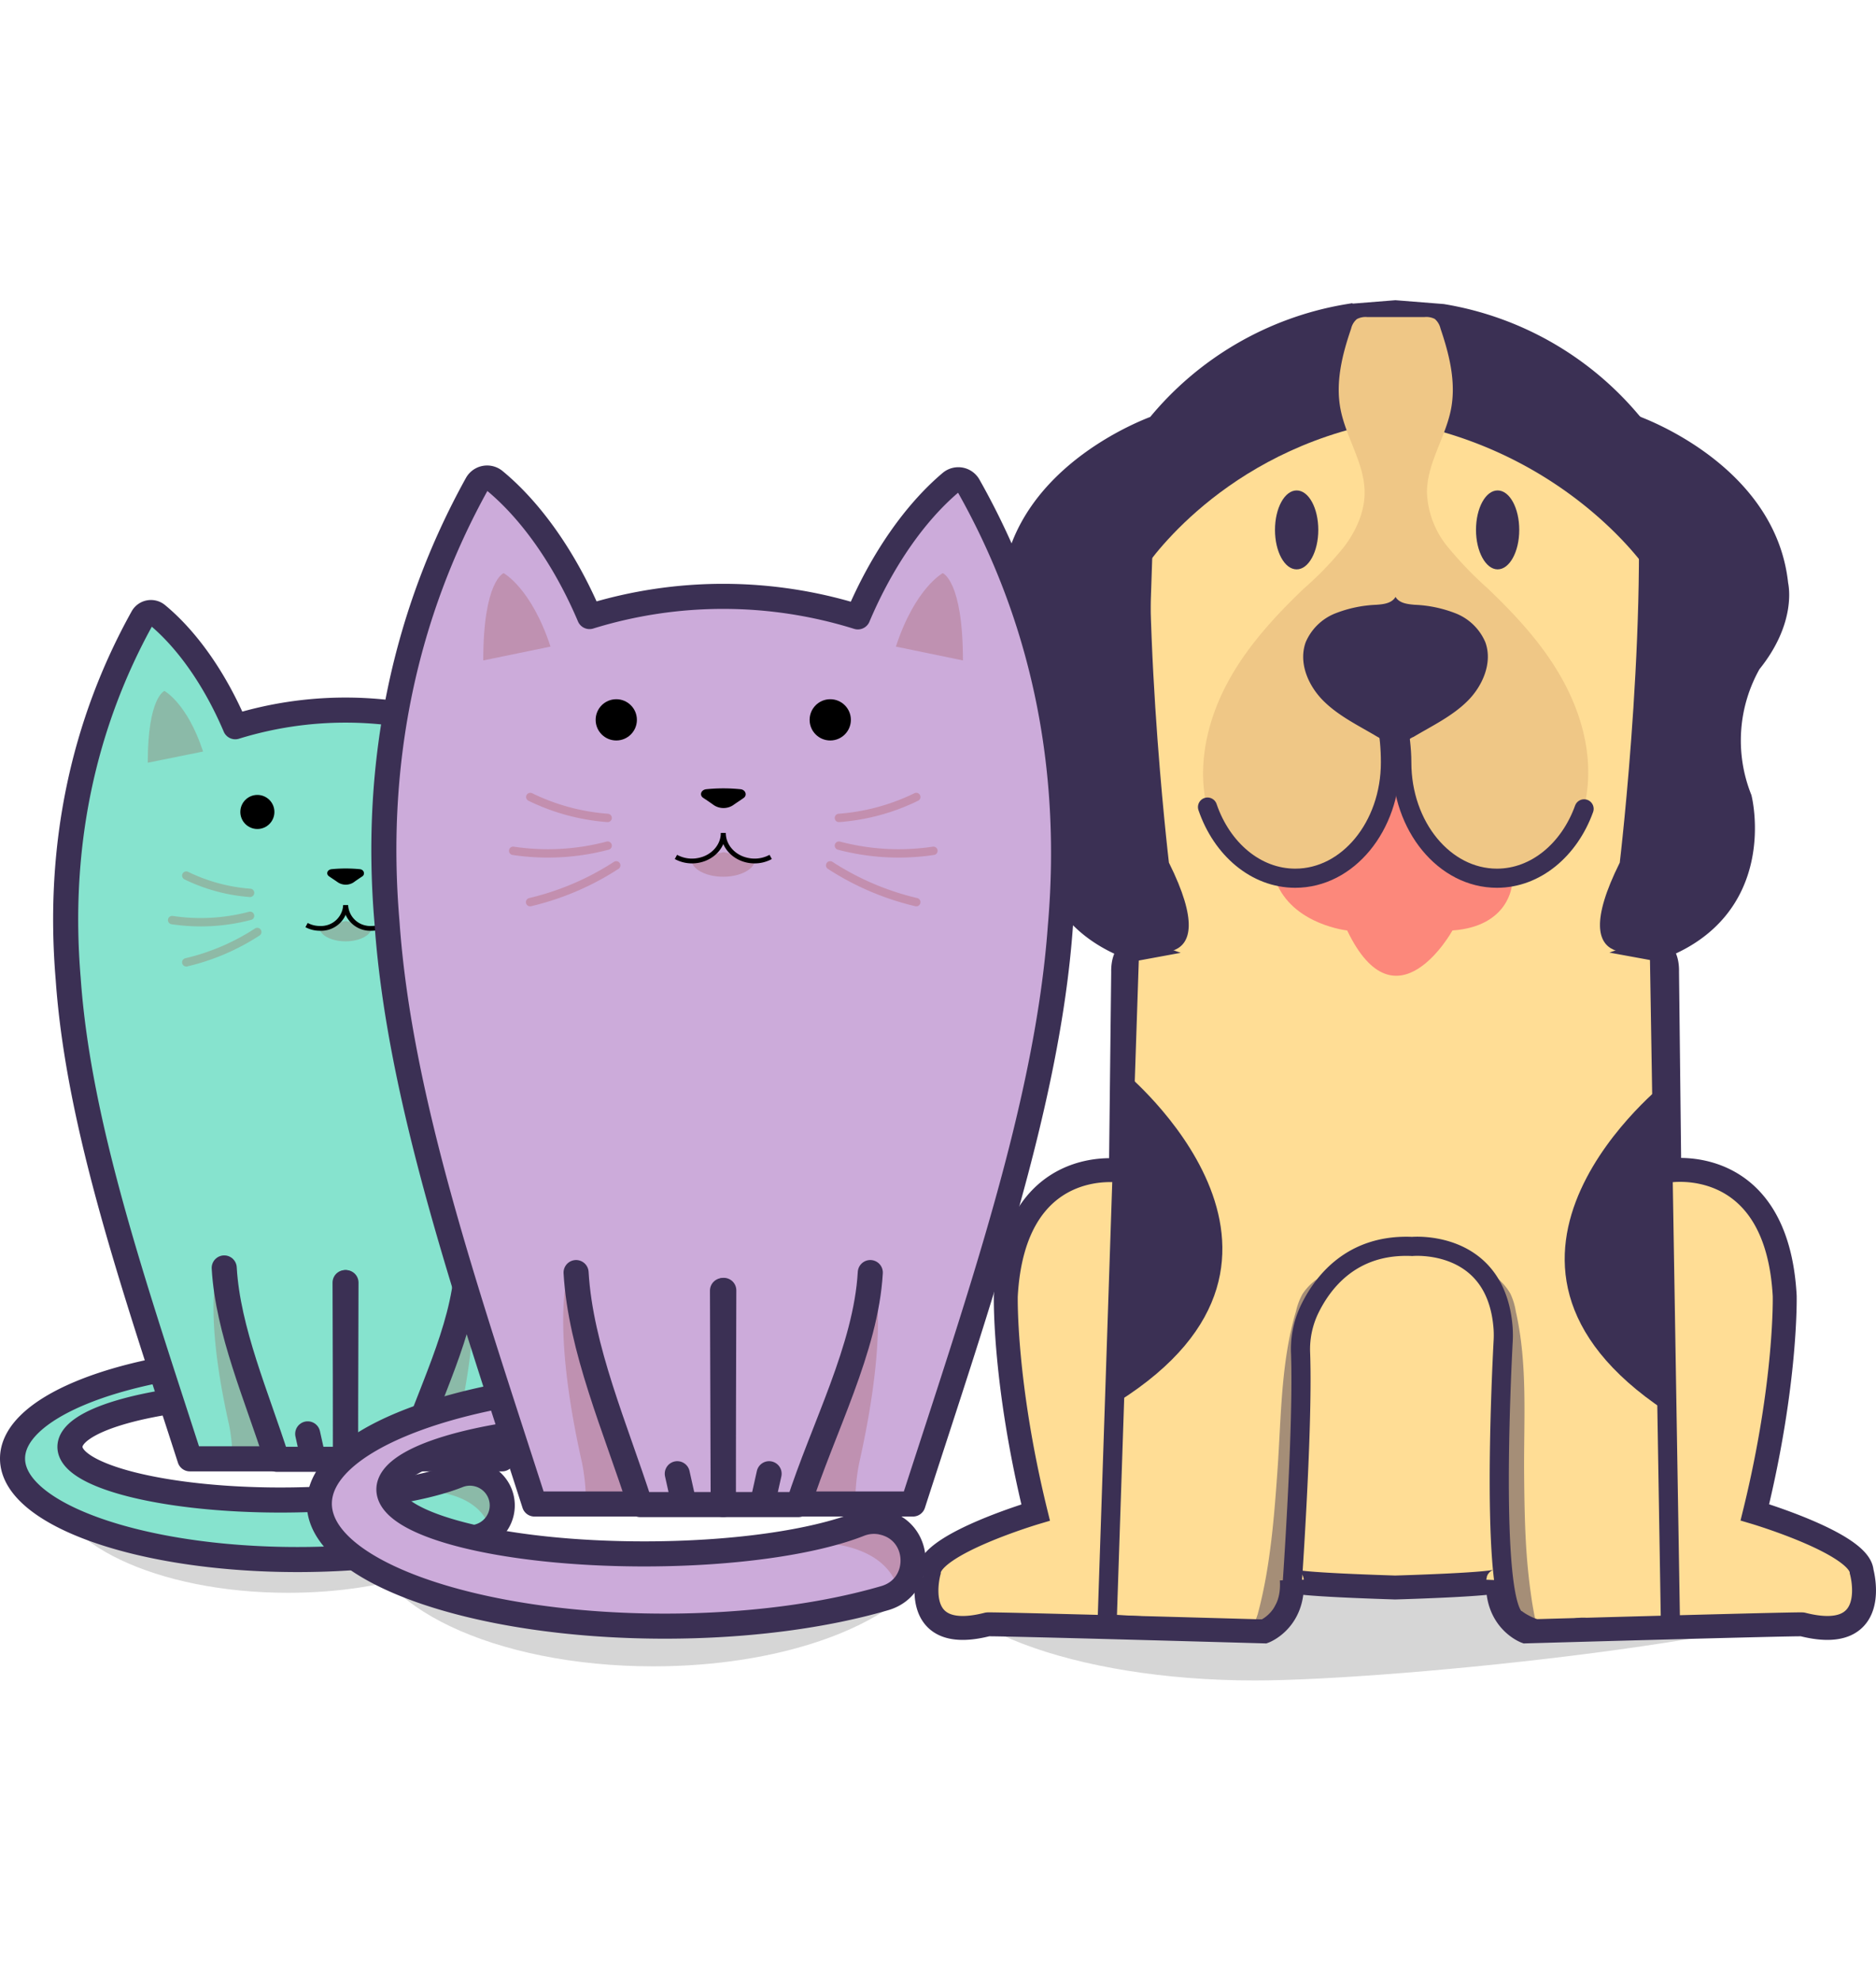 <svg width="215" height="227" xmlns="http://www.w3.org/2000/svg" viewBox="0 0 392.08 288.48"><defs><style>.cls-1,.cls-11{isolation:isolate;}.cls-2{fill:#d6d6d6;}.cls-3{fill:#86e3ce;}.cls-4{fill:#9b463d;opacity:0.26;mix-blend-mode:multiply;}.cls-12,.cls-16,.cls-5,.cls-6,.cls-8{fill:none;}.cls-10,.cls-12,.cls-16,.cls-5{stroke:#3b3054;}.cls-16,.cls-5,.cls-8{stroke-linecap:round;}.cls-5,.cls-8{stroke-linejoin:round;}.cls-5{stroke-width:5.24px;}.cls-6{stroke:#000;}.cls-10,.cls-12,.cls-16,.cls-6{stroke-miterlimit:10;}.cls-7{opacity:0.24;}.cls-8{stroke:#a83727;stroke-width:1.75px;}.cls-9{fill:#f7c977;}.cls-10{fill:#ffdd95;stroke-width:5px;}.cls-11,.cls-13{fill:#3b3054;}.cls-11{opacity:0.46;}.cls-12,.cls-16{stroke-width:4px;}.cls-14{fill:#fc887b;}.cls-15{fill:#efc786;}.cls-17{fill:#ccabda;}</style></defs><g class="cls-1"><g id="Layer_2" data-name="Layer 2"><g id="Layer_1-2" data-name="Layer 1"><path class="cls-2" d="M10.67,246.62c0,13,22.16,23.54,49.5,23.54,21.4,0,39.63-6.46,46.54-15.5l-51.77,3.73Z"/><path class="cls-3" d="M99.59,245.3a6.69,6.69,0,0,0-3.88.34c-7.82,3.08-21.51,5.13-37.09,5.13-24.3,0-44-5-44-11.11,0-5.43,15.42-9.95,35.8-10.92l1.41-7.43C23.87,223,2.62,231.69,2.62,242.1c0,11.66,26.66,21.11,59.56,21.11,14.4,0,27.61-1.81,37.91-4.83a6.74,6.74,0,0,0-.5-13.08Z"/><path class="cls-4" d="M76.25,249.84l21.33-4.65s5.59.6,6.62,3.56a7.54,7.54,0,0,1-1.85,8.16S100.93,245.19,76.25,249.84Z"/><path class="cls-5" d="M99.59,245.3a6.69,6.69,0,0,0-3.88.34c-7.82,3.08-21.51,5.13-37.09,5.13-24.3,0-44-5-44-11.11,0-5.43,15.42-9.95,35.8-10.92l1.41-7.43C23.87,223,2.62,231.69,2.62,242.1c0,11.66,26.66,21.11,59.56,21.11,14.4,0,27.61-1.81,37.91-4.83a6.74,6.74,0,0,0-.5-13.08Z"/><path class="cls-3" d="M95.43,89.21a78,78,0,0,0-46.26-.06C44.88,79.05,39,70.83,32.8,65.72a2,2,0,0,0-3,.59C17.43,88.56,11.91,114,14.25,141.81c2.15,31,14.09,65.14,25.43,100.35h65.26c11.38-35.22,23.2-68.94,25.41-99.55,2.43-28-3.15-53.52-15.83-76a2,2,0,0,0-3.06-.57C105.37,71.18,99.64,79.28,95.43,89.21Z"/><path class="cls-4" d="M77.72,131c0,1.65-2.46,3-5.5,3s-5.5-1.34-5.5-3l5.57-1.25Z"/><path class="cls-4" d="M95,241.54a34.17,34.17,0,0,1,.67-6.45c5.85-26.07,2-34.11,2-34.11L85.3,241.64Z"/><path class="cls-4" d="M48.55,241.54a34.17,34.17,0,0,0-.67-6.45C42,209,45.87,201,45.87,201l12.37,40.66Z"/><path class="cls-5" d="M95.43,89.21a78,78,0,0,0-46.26-.06C44.88,79.05,39,70.83,32.8,65.72a2,2,0,0,0-3,.59C17.43,88.56,11.91,114,14.25,141.81c2.15,31,14.09,65.14,25.43,100.35h65.26c11.38-35.22,23.2-68.94,25.41-99.55,2.43-28-3.15-53.52-15.83-76a2,2,0,0,0-3.06-.57C105.37,71.18,99.64,79.28,95.43,89.21Z"/><circle cx="53.79" cy="106.96" r="3.56"/><circle cx="90.68" cy="106.96" r="3.56"/><path d="M75.2,118.92a30.5,30.5,0,0,0-5.89,0c-.91.09-1.25,1-.53,1.5s1.23.82,1.85,1.26a3,3,0,0,0,3.26,0c.61-.44,1.23-.86,1.84-1.26S76.11,119,75.2,118.92Z"/><path class="cls-3" d="M97.58,202.26c-.75,13.12-6.83,26.88-11,40H72.22l.1-36.93"/><path class="cls-3" d="M46.86,202.26c.75,13.12,8.16,26.88,12.37,40h13l-.1-36.93"/><path class="cls-6" d="M80.4,130.6a5.77,5.77,0,0,1-2.77.69,5.12,5.12,0,0,1-5.37-4.83"/><path class="cls-6" d="M64.07,130.6a5.81,5.81,0,0,0,2.78.69,5.12,5.12,0,0,0,5.37-4.83"/><path class="cls-5" d="M97.58,202.26c-.75,13.12-8.16,26.88-12.37,40h-13l.1-36.93"/><path class="cls-5" d="M46.86,202.26c.75,13.12,6.83,26.88,11,40H72.22l-.1-36.93"/><path class="cls-4" d="M102,94.33c3.3-10.09,8.07-12.66,8.07-12.66s3.48,1.28,3.48,15"/><path class="cls-4" d="M42.44,94.33c-3.3-10.09-8.07-12.66-8.07-12.66s-3.49,1.28-3.49,15"/><line class="cls-5" x1="64.31" y1="236.94" x2="65.42" y2="241.94"/><line class="cls-5" x1="80.13" y1="236.94" x2="79.02" y2="241.94"/><g class="cls-7"><path class="cls-8" d="M92.17,128.67a40.45,40.45,0,0,0,16.29.89"/><path class="cls-8" d="M90.66,132.05a46.84,46.84,0,0,0,14.85,6.34"/><path class="cls-8" d="M92.17,123.87a36.54,36.54,0,0,0,13.34-3.61"/><path class="cls-8" d="M52.26,128.67a40.39,40.39,0,0,1-16.28.89"/><path class="cls-8" d="M53.77,132.05a46.69,46.69,0,0,1-14.84,6.34"/><path class="cls-8" d="M52.26,123.87a36.55,36.55,0,0,1-13.33-3.61"/></g><path class="cls-9" d="M238.19,42.8l38.32-15.44,39.06.93L352,43.06,345.45,95s-5.38-.7-13.57,9.37l-78.56-2.51s-4.94-10-15.13-8.62Z"/><path class="cls-2" d="M193.7,262.38c0,14.41,30.69,26.1,68.57,26.1,29.64,0,117.74-9.09,127.31-19.12L293,260.1Z"/><path class="cls-10" d="M389.08,265.72c-.36-5.84-22.32-12.38-22.32-12.38,6.66-27.13,6.24-45.22,6.24-45.22-1.62-29.84-24.12-26.21-24.12-26.21l-.47-41.5c.11-4.37-2.4-4.83-2.4-4.83,23.4-8.31,17.64-31.4,17.64-31.4a33,33,0,0,1,2-28.47c7.4-9.09,5.59-16.24,5.59-16.24-2.42-23.53-29.95-33-29.95-33A65,65,0,0,0,301.45,3.29l-9.81-.78-9.88.79A65.07,65.07,0,0,0,241.9,26.51s-27.51,9.44-30,33c0,0-1.81,7.16,5.6,16.25a33,33,0,0,1,2,28.47s-5.73,23.09,17.64,31.4c0,0-2.5.46-2.4,4.83l-.47,41.5s-22.44-3.64-24.06,26.2c0,0-.41,18.09,6.24,45.22,0,0-22,6.54-22.32,12.38,0,0-4.3,15.24,12.26,11,.71-.15,57.86,1.47,57.86,1.47s6.23-2.35,5.74-10.66c0,.84,19.67,1.41,21.49,1.48h.15c1.82-.05,21.46-.64,21.48-1.48-.49,8.31,5.74,10.66,5.74,10.66s57.16-1.62,57.86-1.47C393.38,281,389.08,265.72,389.08,265.72Z"/><path class="cls-11" d="M277.05,204.45a2.06,2.06,0,0,1,.63.31.68.68,0,0,1,.31.43c.05.32-.27.56-.54.75-2.21,1.59-3.22,4.33-3.92,6.95-5.08,19-.12,39.33-3.91,58.6a8.43,8.43,0,0,1-1.27,3.45,9,9,0,0,1-4.16,2.59,2.42,2.42,0,0,1-1.15.23c-1.48-.21-.4-2.34-.18-3.13.37-1.37.7-2.75,1-4.13.6-2.77,1.08-5.56,1.46-8.36.79-5.62,1.23-11.32,1.63-17,.83-11.25.67-22.91,3.91-33.82a13.7,13.7,0,0,1,1.36-3.61,11.64,11.64,0,0,1,2.3-2.55,2.73,2.73,0,0,1,1.18-.67A3,3,0,0,1,277.05,204.45Z"/><path class="cls-11" d="M311,204.09a2.16,2.16,0,0,0-.65.26.69.69,0,0,0-.34.41c-.07.33.23.59.48.8,2.12,1.71,2.23,4.88,2.76,7.54,3.87,19.24-1.65,38.89.91,58.38a8.23,8.23,0,0,0,1.05,3.51c.89,1.41,2.48,2.15,4,2.86a2.39,2.39,0,0,0,1.14.3c1.48-.13.54-2.31.37-3.12-.27-1.4-.52-2.81-.7-4.17-.42-2.82-.71-5.63-.93-8.44-.42-5.68-.5-11.38-.55-17.07-.1-11.31.79-22.91-1.74-34a13.78,13.78,0,0,0-1.13-3.7,11.89,11.89,0,0,0-2.11-2.68,2.79,2.79,0,0,0-1.16-.76A2.71,2.71,0,0,0,311,204.09Z"/><path class="cls-12" d="M269.82,271.88s2.58-35.37,2-51.75a19.35,19.35,0,0,1,1.77-9c2.74-5.78,8.87-13.93,21.56-13.36,0,0,17.64-1.64,19,17.14a22.11,22.11,0,0,1,0,2.82c-.41,7.9-2.72,56.1,3,58.07,0,0,5.55,4.18,11.61,1.88a6.69,6.69,0,0,1,4.33.07c1.3.4,2.87-.05,4.58-.05,2.82,0-1.25.37,5.68-.26,1.51-.14,2.12.26,5.78-.15L345.05,28.75,326.42,13.68,291.64,3,275.5,11.63a18.88,18.88,0,0,0-7.05,2.26l-15,2.76L239.65,28.73l-8.27,247.93s18.83,1.12,22.34,1.12a11.06,11.06,0,0,1,1.82,0c3.52.26,5.56,0,9.63,0C267.81,277.78,267.33,273.75,269.82,271.88Z"/><path class="cls-13" d="M290.24,96.15c12.59,0,22.8-7.9,22.8-17.64s-10.21-17.63-22.8-17.63-22.81,7.89-22.81,17.63S277.64,96.15,290.24,96.15Z"/><path class="cls-13" d="M240.39,26.56l-1.64,30.16S253.45,33.23,286.16,26c0,0-3.73-10.66,2.42-23.31,0,0-1.21-.58-4.8.31C274.53,5.28,255,11.76,240.39,26.56Z"/><path class="cls-13" d="M342.57,26.15l1.64,30.16s-15.39-22.92-48.1-30.15a26.77,26.77,0,0,0-.62-23.06s1.22-.59,4.81.3C309.55,5.67,328,11.35,342.57,26.15Z"/><path class="cls-14" d="M316,122.15s-.51,8.73-12.44,9.58c0,0-11.78,21.3-22,0,0,0-10.67-1.14-14.54-9.39,0,0,16.89-5.25,24.75-22.07C291.74,100.27,302.88,124.31,316,122.15Z"/><path class="cls-15" d="M326.93,80c-4-7.53-9.83-13.86-16-19.76a76.72,76.72,0,0,1-8.47-8.82,19,19,0,0,1-4.23-11.25c0-6.11,3.92-11.51,5.05-17.51,1.05-5.63-.39-11.36-2.22-16.74a3.77,3.77,0,0,0-1.19-2,3.88,3.88,0,0,0-2.12-.4H285.7a3.9,3.9,0,0,0-2.12.43,3.71,3.71,0,0,0-1.2,2c-1.85,5.39-3.29,11.14-2.23,16.74,1.12,6,5.05,11.41,5.05,17.52,0,4.06-1.79,8-4.23,11.25a68.44,68.44,0,0,1-8.47,8.81c-6.15,5.88-12,12.27-16,19.77s-6.11,16.24-4.53,24.61c1.06,5.54,3.93,11,8.75,13.92,5.23,3.2,12.24,2.94,17.57-.12a21.19,21.19,0,0,0,7.76-8c2.61-4.67,3.52-10.16,3.85-15.43a4.22,4.22,0,0,0-.28-2.22,4.3,4.3,0,0,0-1.72-1.53c-3.89-2.33-8.07-4.31-11.29-7.51s-5.27-8-3.72-12.28a11.22,11.22,0,0,1,6.13-6,26.31,26.31,0,0,1,8.63-1.82c1.41-.1,3-.27,3.85-1.4.06-.08.11-.17.16-.25a2.2,2.2,0,0,0,.17.25c.84,1.11,2.44,1.28,3.84,1.4a26.31,26.31,0,0,1,8.63,1.82,11.19,11.19,0,0,1,6.13,6c1.55,4.22-.51,9.09-3.71,12.28s-7.38,5.18-11.29,7.51a3.24,3.24,0,0,0-2,3.75c.31,5.27,1.24,10.76,3.85,15.43a21.19,21.19,0,0,0,7.76,8c5.33,3.06,12.33,3.32,17.58.12,4.82-2.94,7.68-8.38,8.73-13.92C333.05,96.26,330.93,87.51,326.93,80Z"/><path class="cls-13" d="M348.06,232.14l.29-68.86S300.55,200.58,348.06,232.14Z"/><path class="cls-13" d="M233.7,230.21,235,161.35S281.92,199.79,233.7,230.21Z"/><path class="cls-13" d="M271,56.26c2.49,0,4.52-3.69,4.52-8.25s-2-8.25-4.52-8.25-4.53,3.7-4.53,8.25S268.47,56.26,271,56.26Z"/><path class="cls-13" d="M313,56.26c2.5,0,4.52-3.69,4.52-8.25s-2-8.25-4.52-8.25-4.52,3.7-4.52,8.25S310.54,56.26,313,56.26Z"/><path class="cls-13" d="M341.35,26.53s32.71,12.13,29.4,39.53c0,0-13.46,20.84-8.69,32.41,0,0,9.37,29.58-16.82,37,0,0-19,6.78-6.71-17.92C338.53,117.55,345.19,61.47,341.35,26.53Z"/><path class="cls-13" d="M241.49,26.53s-32.71,12.13-29.4,39.53c0,0,13.45,20.84,8.68,32.41,0,0-9.35,29.58,16.83,37,0,0,19,6.78,6.7-17.92C244.3,117.55,237.65,61.47,241.49,26.53Z"/><path class="cls-16" d="M302.7,72.86c-16.44,3.67-9.73,12-9.73,23.75,0,13.36,8.9,24.2,19.89,24.2,8.14,0,15.15-6,18.21-14.5"/><path class="cls-16" d="M277.19,73.73c9.34,2,13.41,11,13.41,22.88,0,13.36-8.9,24.2-19.89,24.2-8.26,0-15.35-6.13-18.34-14.87"/><path class="cls-2" d="M76.54,257c0,15.76,26.86,28.53,60,28.53,25.94,0,48-7.83,56.41-18.79l-62.75,4.52Z"/><path class="cls-17" d="M184.33,255.4a8.24,8.24,0,0,0-4.71.41c-9.48,3.74-26.07,6.22-45,6.22-29.46,0-53.34-6-53.34-13.47,0-6.58,18.7-12.06,43.41-13.23l1.7-9c-33.9,2.1-59.65,12.59-59.65,25.2,0,14.14,32.32,25.6,72.19,25.6,17.46,0,33.48-2.2,46-5.86,8.18-2.4,7.74-14.12-.6-15.86Z"/><path class="cls-4" d="M156,260.91l25.86-5.64s6.78.72,8,4.31a9.18,9.18,0,0,1-2.25,9.9S186,255.27,156,260.91Z"/><path class="cls-5" d="M184.33,255.4a8.24,8.24,0,0,0-4.71.41c-9.48,3.74-26.07,6.22-45,6.22-29.46,0-53.34-6-53.34-13.47,0-6.58,18.7-12.06,43.41-13.23l1.7-9c-33.9,2.1-59.65,12.59-59.65,25.2,0,14.14,32.32,25.6,72.19,25.6,17.46,0,33.48-2.2,46-5.86,8.18-2.4,7.74-14.12-.6-15.86Z"/><path class="cls-17" d="M179.29,66.19a94.52,94.52,0,0,0-56.08-.07c-5.2-12.25-12.32-22.2-19.85-28.4a2.45,2.45,0,0,0-3.7.72C84.73,65.41,78,96.28,80.88,130,83.48,167.55,98,208.91,111.7,251.6h79.11c13.79-42.69,28.12-83.57,30.8-120.68C224.56,97,217.79,66,202.42,38.78a2.45,2.45,0,0,0-3.71-.68C191.33,44.33,184.38,54.16,179.29,66.19Z"/><path class="cls-4" d="M157.81,116.87c0,2-3,3.63-6.66,3.63s-6.67-1.63-6.67-3.63l6.76-1.51Z"/><path class="cls-4" d="M178.76,250.84a41.43,41.43,0,0,1,.81-7.81c7.09-31.61,2.43-41.35,2.43-41.35L167,251Z"/><path class="cls-4" d="M122.45,250.84a41.93,41.93,0,0,0-.8-7.81c-7.1-31.61-2.44-41.35-2.44-41.35l15,49.28Z"/><path class="cls-5" d="M179.29,66.19a94.52,94.52,0,0,0-56.08-.07c-5.2-12.25-12.32-22.2-19.85-28.4a2.45,2.45,0,0,0-3.7.72C84.73,65.41,78,96.28,80.88,130,83.48,167.55,98,208.91,111.7,251.6h79.11c13.79-42.69,28.12-83.57,30.8-120.68C224.56,97,217.79,66,202.42,38.78a2.45,2.45,0,0,0-3.71-.68C191.33,44.33,184.38,54.16,179.29,66.19Z"/><circle cx="128.8" cy="87.71" r="4.31"/><circle cx="173.52" cy="87.71" r="4.31"/><path d="M154.76,102.21a35.49,35.49,0,0,0-7.14,0c-1.1.11-1.51,1.24-.64,1.81s1.49,1,2.23,1.53a3.68,3.68,0,0,0,4,0c.74-.53,1.49-1,2.23-1.53S155.86,102.32,154.76,102.21Z"/><path class="cls-17" d="M181.89,203.23c-.91,15.9-8.28,32.58-13.38,48.49H151.15l.12-44.77"/><path class="cls-17" d="M120.4,203.23c.92,15.9,9.9,32.58,15,48.49h15.75L151,207"/><path class="cls-6" d="M161.07,116.36a7,7,0,0,1-3.37.85c-3.59,0-6.51-2.63-6.51-5.86"/><path class="cls-6" d="M141.27,116.36a7,7,0,0,0,3.36.85c3.6,0,6.52-2.63,6.52-5.86"/><path class="cls-5" d="M181.89,203.23c-.91,15.9-9.9,32.58-15,48.49H151.15l.12-44.77"/><path class="cls-5" d="M120.4,203.23c.92,15.9,8.28,32.58,13.38,48.49h17.37L151,207"/><path class="cls-4" d="M187.24,72.4c4-12.23,9.79-15.35,9.79-15.35s4.22,1.56,4.22,18.24"/><path class="cls-4" d="M115.05,72.4c-4-12.23-9.79-15.35-9.79-15.35S101,58.61,101,75.29"/><line class="cls-5" x1="141.55" y1="245.27" x2="142.9" y2="251.33"/><line class="cls-5" x1="160.74" y1="245.27" x2="159.39" y2="251.33"/><g class="cls-7"><path class="cls-8" d="M175.33,114a48.88,48.88,0,0,0,19.75,1.08"/><path class="cls-8" d="M173.5,118.12a57,57,0,0,0,18,7.69"/><path class="cls-8" d="M175.33,108.21a44.37,44.37,0,0,0,16.17-4.38"/><path class="cls-8" d="M127,114a48.88,48.88,0,0,1-19.75,1.08"/><path class="cls-8" d="M128.79,118.12a57,57,0,0,1-18,7.69"/><path class="cls-8" d="M127,108.21a44.37,44.37,0,0,1-16.17-4.38"/></g></g></g></g></svg>